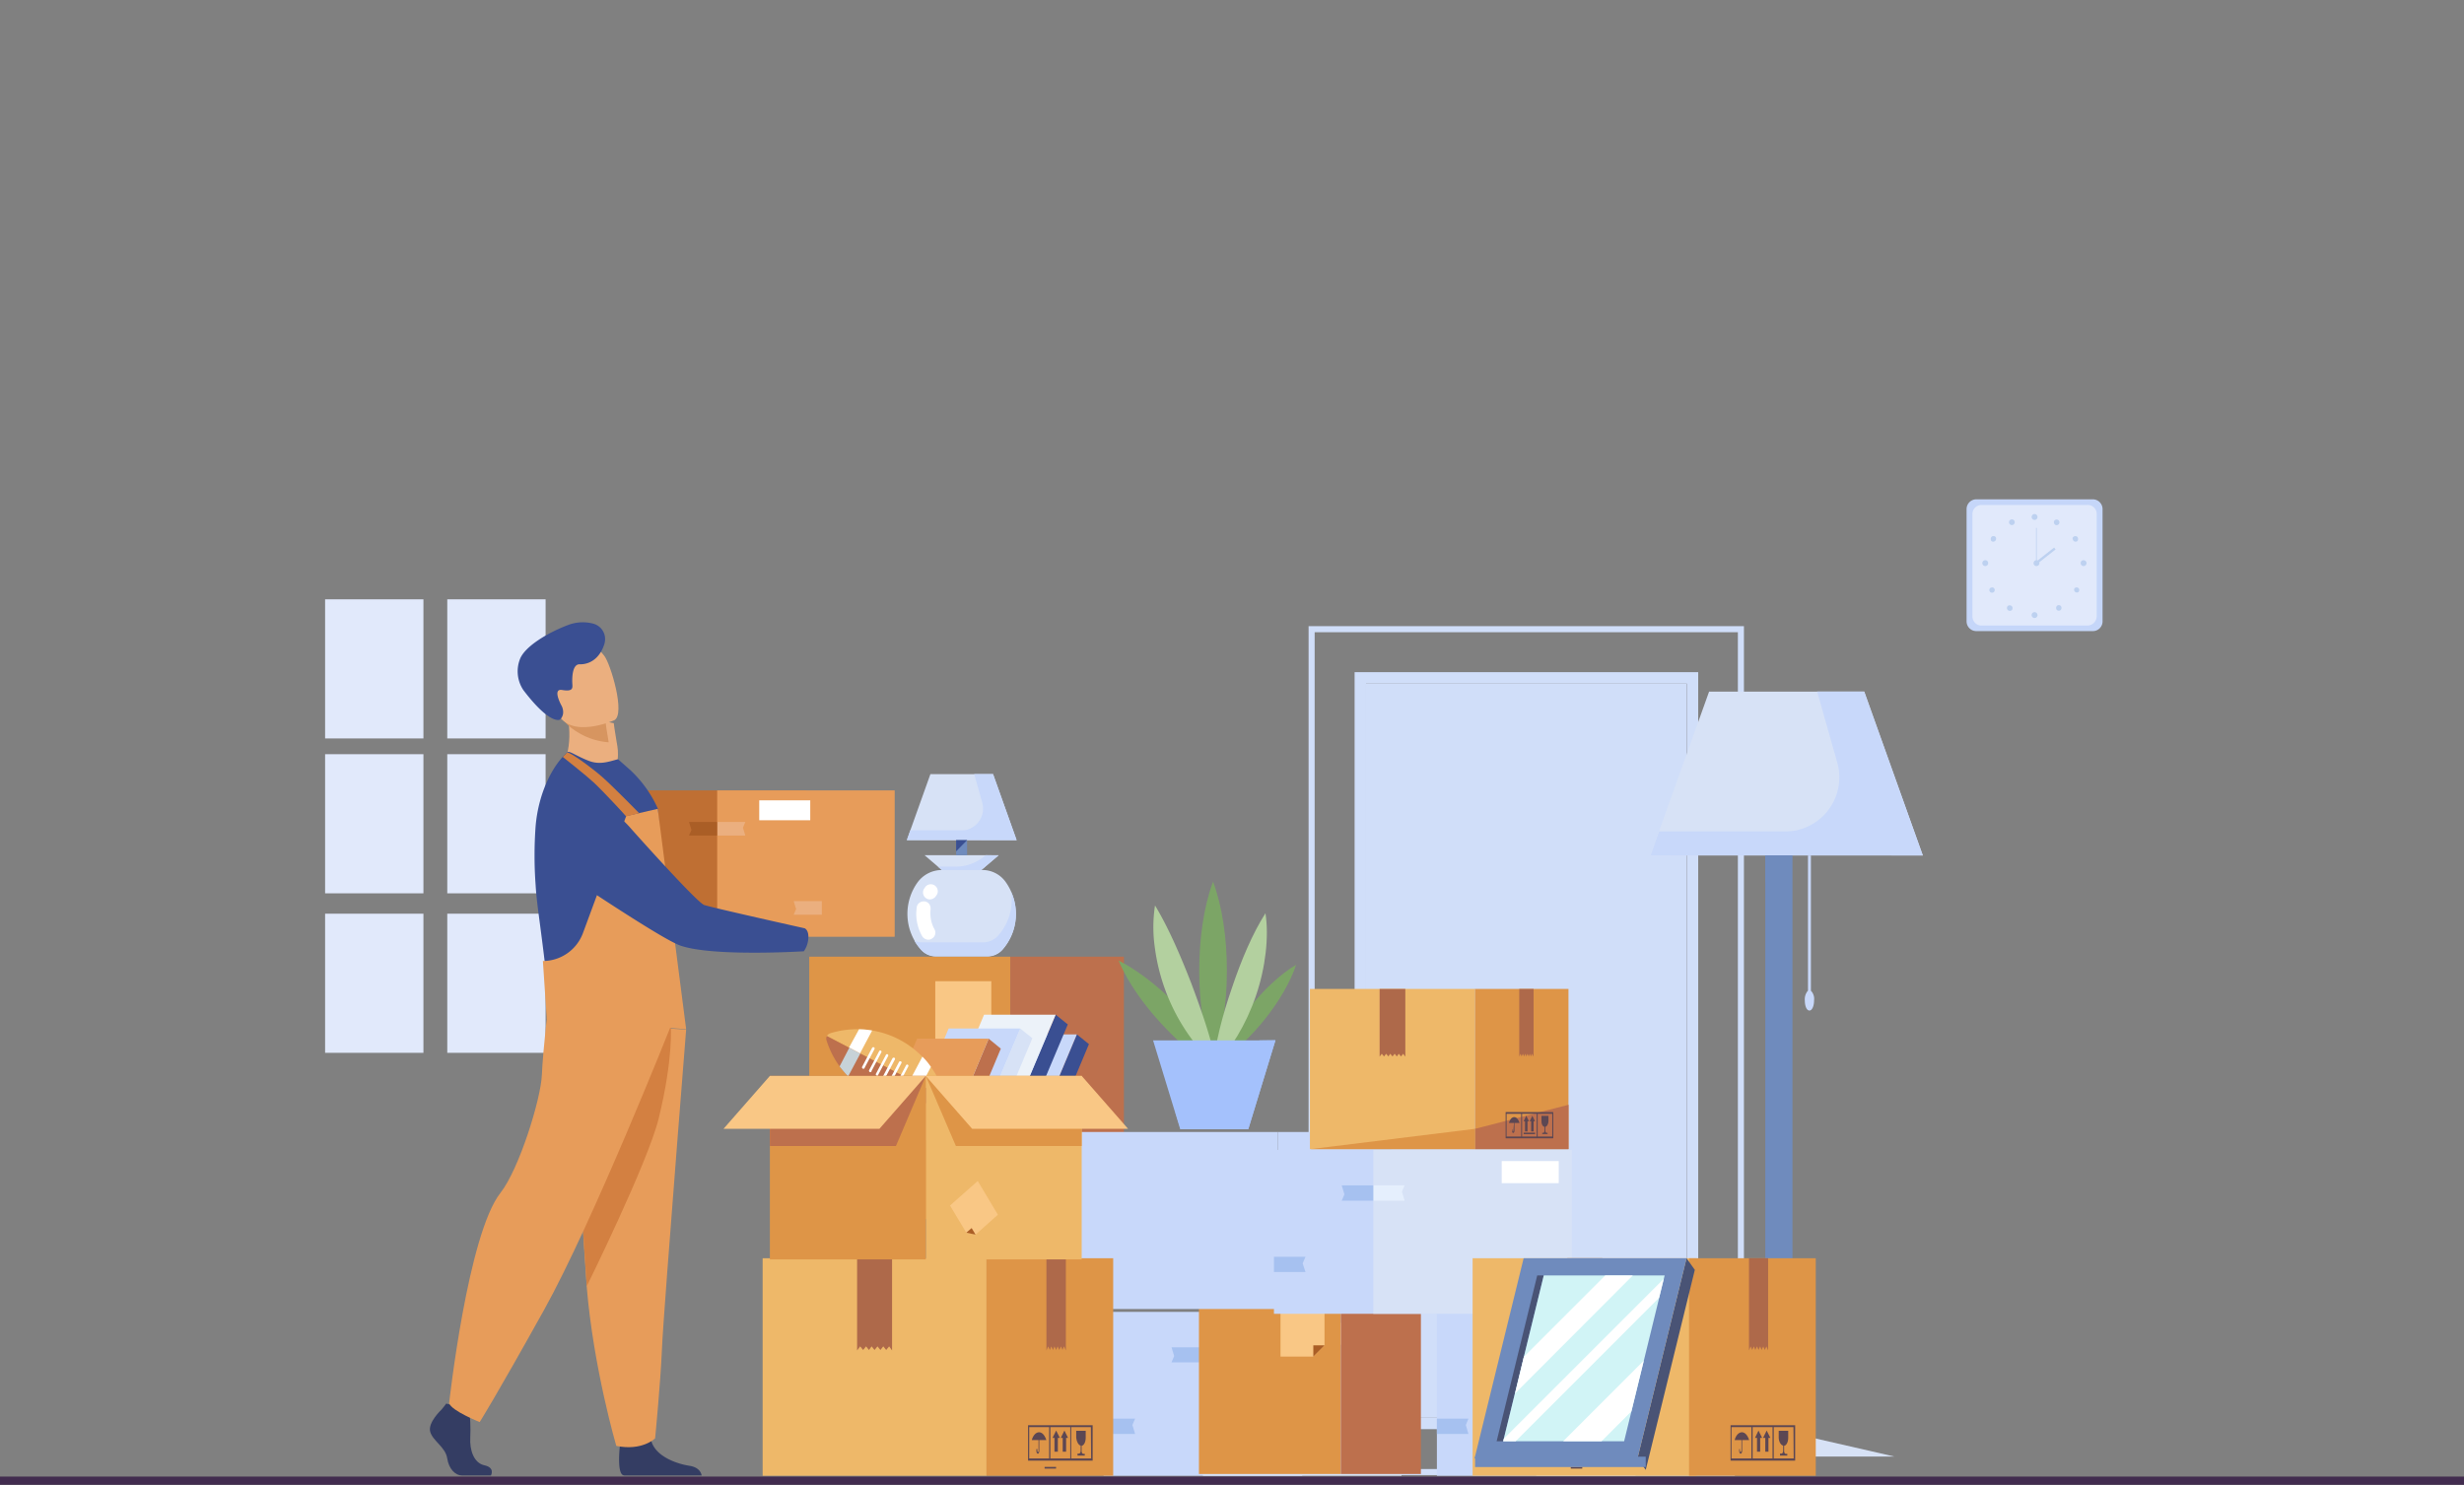 <?xml version="1.0" encoding="UTF-8"?> <svg xmlns="http://www.w3.org/2000/svg" id="Capa_1" data-name="Capa 1" viewBox="0 0 3653.8 2202.9"><rect x="0" y="0" width="3653.8" height="2202.9" fill="#808080" stroke="none"/><defs><style>.cls-1{fill:#422c4f;}.cls-2{fill:none;stroke:#d0def9;stroke-miterlimit:10;stroke-width:9px;}.cls-3{fill:#d0def9;}.cls-4{fill:#c8d8fa;}.cls-5{fill:#d7e2f6;}.cls-6{fill:#a6c1f0;}.cls-7{fill:#e5effd;}.cls-8{fill:#fff;}.cls-9{fill:#de9547;}.cls-10{fill:#bd704d;}.cls-11{fill:#f9c785;}.cls-12{fill:#aa5e26;}.cls-13{fill:#6f8bbd;}.cls-14{fill:#eeb869;}.cls-15{fill:#ae694a;}.cls-16{fill:#5c4753;}.cls-17{fill:#3a4f92;}.cls-18{fill:#c5d6f9;}.cls-19{fill:#e1e9fb;}.cls-20{fill:#bdd1f0;}.cls-21{fill:#7ca566;}.cls-22{fill:#b3d09f;}.cls-23{fill:#a4c1fc;}.cls-24{fill:#495375;}.cls-25{fill:#d1f4f6;}.cls-26{fill:#ecf2f9;}.cls-27{fill:#e79c5a;}.cls-28{fill:#c7d2d7;}.cls-29{fill:#bf6f33;}.cls-30{fill:#ebaf7f;}.cls-31{fill:#d79560;}.cls-32{fill:#343d63;}.cls-33{fill:#d38041;}</style></defs><rect class="cls-1" x="-7.57" y="2190.02" width="3674.45" height="12.12"></rect><rect class="cls-2" x="1944.97" y="933.19" width="636.57" height="1250.13"></rect><rect class="cls-3" x="2025.65" y="1013.88" width="475.31" height="1088.87"></rect><path class="cls-3" d="M2008.71,996.94V2119.69h509.53V996.94ZM2501.3,2102.63H2025.65V1013.88H2501.3Z"></path><rect class="cls-4" x="1636.41" y="1945.72" width="294.59" height="243.09"></rect><rect class="cls-5" x="1783.71" y="1945.72" width="294.59" height="243.09"></rect><polygon class="cls-6" points="1636.75 2126.78 1683.22 2126.78 1679.21 2113.51 1683.22 2104.12 1636.75 2104.12 1636.75 2126.78"></polygon><polygon class="cls-7" points="1783.71 2020.57 1830.52 2020.57 1826.17 2007.3 1830.52 1998.26 1783.71 1998.26 1783.71 2020.57"></polygon><polygon class="cls-6" points="1783.71 1998.26 1737.24 1998.26 1741.13 2011.19 1737.24 2020.57 1783.71 2020.57 1783.71 1998.26"></polygon><polygon class="cls-7" points="1940.96 2146.58 1901.36 2146.58 1904.68 2157.8 1901.36 2166.04 1940.96 2166.04 1940.96 2146.58"></polygon><rect class="cls-8" x="1974.15" y="1961.86" width="84.58" height="32.73"></rect><rect class="cls-9" x="1777.87" y="1911.5" width="210.24" height="274.68"></rect><rect class="cls-10" x="1988.23" y="1911.5" width="118.8" height="274.68"></rect><polygon class="cls-11" points="1964.08 1933.48 1898.84 1933.48 1898.84 2011.99 1947.48 2011.99 1964.08 1995.39 1964.08 1933.48"></polygon><polygon class="cls-12" points="1947.48 2011.99 1964.08 1995.39 1947.48 1995.39 1947.48 2011.99"></polygon><rect class="cls-9" x="1200.02" y="1418.91" width="298.14" height="389.24"></rect><rect class="cls-10" x="1498.16" y="1418.91" width="168.47" height="389.24"></rect><polygon class="cls-11" points="1470 1455.31 1386.91 1455.31 1386.91 1555.34 1448.83 1555.34 1470 1534.16 1470 1455.31"></polygon><polygon class="cls-12" points="1448.83 1555.34 1470 1534.16 1448.83 1534.16 1448.83 1555.34"></polygon><polygon class="cls-5" points="2851.29 1268.76 2447.28 1268.76 2534.38 1025.78 2764.54 1025.78 2851.29 1268.76"></polygon><path class="cls-4" d="M2851.29,1268.76l-87.1-243.09h-69.58l29.87,105.52a80.37,80.37,0,0,1-55.39,99,74.16,74.16,0,0,1-21.63,2.86H2460.22l-12.59,35.59,403.66.12Z"></path><rect class="cls-13" x="2617.7" y="1268.76" width="40.29" height="859.86"></rect><polygon class="cls-13" points="2657.98 1268.76 2617.7 1309.04 2617.7 1268.76 2657.98 1268.76"></polygon><polygon class="cls-5" points="2629.14 2128.27 2489.74 2160.32 2809.17 2160.32 2669.43 2128.27 2629.14 2128.27"></polygon><path class="cls-4" d="M2685.34,1469.39V1268.76H2681v200.51a19.32,19.32,0,0,0-4.69,14.42c0,8.7,2.86,15.11,6.86,15.11s6.87-6.87,6.87-15.11A17.28,17.28,0,0,0,2685.34,1469.39Z"></path><rect class="cls-4" x="1596.81" y="1678.94" width="298.14" height="262.55"></rect><rect class="cls-4" x="1894.95" y="1678.94" width="168.47" height="262.55"></rect><rect class="cls-14" x="1942.45" y="1466.75" width="244.81" height="237.6"></rect><rect class="cls-9" x="2187.25" y="1466.75" width="138.6" height="237.6"></rect><polygon class="cls-15" points="2052.32 1566.9 2055.52 1562.89 2058.73 1566.9 2061.59 1562.89 2064.91 1566.9 2068.11 1562.89 2071.32 1566.9 2074.18 1562.89 2077.5 1566.9 2080.7 1562.89 2083.91 1567.24 2083.91 1466.75 2045.8 1466.75 2045.8 1567.24 2049 1562.89 2052.32 1566.9"></polygon><polygon class="cls-15" points="2256.38 1566.9 2258.21 1562.89 2260.04 1566.9 2261.88 1562.89 2263.25 1566.9 2265.08 1562.89 2266.91 1566.9 2268.63 1562.89 2270.12 1566.9 2271.95 1562.89 2274.12 1567.24 2274.12 1466.75 2252.83 1466.75 2252.83 1567.24 2254.66 1562.89 2256.38 1566.9"></polygon><polygon class="cls-10" points="2325.97 1638.54 2187.26 1674.25 2187.26 1704.47 2325.97 1704.47 2325.97 1638.54"></polygon><polygon class="cls-9" points="1942.45 1704.47 2187.26 1704.47 2187.26 1674.25 1942.45 1704.47"></polygon><path class="cls-16" d="M2244.14,1677.46c0,.68-.35,1-.69,1s-.69-.35-.69-1v-2.18h-.68v2.18c0,1.48.68,2.86,1.83,2.86s1.83-1.49,1.83-2.86v-11.91h7.55c-1.49-5-4.35-8.7-7.9-8.7s-6.52,3.55-7.89,8.7h7.55Z"></path><path class="cls-16" d="M2280.19,1649.42h-47.5v38.91h70.62v-38.91Zm-24.49,36.28h-21.64v-33.77h21.64Zm23,0h-21.63v-33.77h21.63Zm23.12,0h-21.63v-33.77h21.63Z"></path><polygon class="cls-16" points="2261.42 1678.14 2265.08 1678.14 2265.08 1663.04 2267.26 1663.04 2263.25 1654.8 2259.36 1663.04 2261.42 1663.04 2261.42 1678.14"></polygon><polygon class="cls-16" points="2270.46 1678.14 2274.12 1678.14 2274.12 1663.04 2276.18 1663.04 2272.29 1654.8 2268.28 1663.04 2270.46 1663.04 2270.46 1678.14"></polygon><rect class="cls-16" x="2259.36" y="1679.97" width="16.94" height="2.17"></rect><path class="cls-16" d="M2290.26,1671.28V1677c0,1.83-.69,3.2-1.83,3.2h-1.49V1682h7.9v-1.83h-1.49c-1,0-1.83-1.49-1.83-3.2v-5.72c2.52-.35,4.69-4.35,4.69-8.7V1655h-10.42v7.56C2285.57,1667.38,2287.74,1670.93,2290.26,1671.28Z"></path><polygon class="cls-5" points="1507.54 1246.1 1344.68 1246.1 1379.7 1148.13 1472.52 1148.13 1507.54 1246.1"></polygon><path class="cls-5" d="M1506.4,1355.51a81.44,81.44,0,0,0-15.45-47.84,42.22,42.22,0,0,0-35.25-17.28h-59.06a44.8,44.8,0,0,0-35.25,17.28,79.94,79.94,0,0,0,4.69,101.17,29.22,29.22,0,0,0,22,9.73h76.33a30.12,30.12,0,0,0,22-9.73A81.12,81.12,0,0,0,1506.4,1355.51Z"></path><path class="cls-4" d="M1499.53,1323.12a67,67,0,0,1,.69,11.56,78.63,78.63,0,0,1-20.49,53.33,30,30,0,0,1-22,9.73h-89.62a28.29,28.29,0,0,1-12.24-2.52,80.53,80.53,0,0,0,9.72,13.28,29.22,29.22,0,0,0,22,9.73h76.68a30.1,30.1,0,0,0,22-9.73,78.88,78.88,0,0,0,13.28-85.38Z"></path><path class="cls-8" d="M1378.9,1334a10,10,0,0,1-5.72-1.83,10.38,10.38,0,0,1-2.86-14.08h0l1.48-2.17a10.35,10.35,0,0,1,16.94,11.9l-.34.35-1,1.48A11.08,11.08,0,0,1,1378.9,1334Z"></path><path class="cls-8" d="M1376.38,1393.74a10.84,10.84,0,0,1-9-5.38,67.4,67.4,0,0,1-8.7-33.08,83.11,83.11,0,0,1,.69-9c.34-5.72,5.38-9.73,11.22-9.39s9.72,5.38,9.38,11.22v1a37.08,37.08,0,0,0-.34,6.07,48.66,48.66,0,0,0,6.06,23,10.26,10.26,0,0,1-4,14.08h0A8.86,8.86,0,0,1,1376.38,1393.74Z"></path><polygon class="cls-5" points="1396.64 1290.39 1455.24 1290.39 1480.87 1268.41 1371 1268.41 1396.64 1290.39"></polygon><path class="cls-4" d="M1461.76,1268.41a67.64,67.64,0,0,1-44.63,16.94H1390.8l5.73,5h58.71l25.52-21.63Z"></path><path class="cls-4" d="M1507.54,1246.1l-34.91-98h-28l11.91,42.46a32.46,32.46,0,0,1-22.32,39.94,36.71,36.71,0,0,1-8.7,1h-75.65l-5,14.42Z"></path><rect class="cls-13" x="1417.81" y="1246.1" width="16.25" height="22.32"></rect><polygon class="cls-17" points="1434.06 1246.1 1417.81 1262.69 1417.81 1246.1 1434.06 1246.1"></polygon><path class="cls-18" d="M3103.42,936.05H2930.6a14.51,14.51,0,0,1-14.42-14.42V755a14.52,14.52,0,0,1,14.42-14.42h172.82A14.51,14.51,0,0,1,3117.84,755h0V921.75A14.41,14.41,0,0,1,3103.42,936.05Z"></path><path class="cls-19" d="M3095.87,927.81H2938.16c-7.21,0-12.94-5.72-13.28-13.27V762.21c0-7.22,5.72-12.94,13.28-13.28h157.71a13.21,13.21,0,0,1,13.27,13.28V914.54A14,14,0,0,1,3095.87,927.81Z"></path><path class="cls-20" d="M3012.66,766.78a4.35,4.35,0,1,1,4.35,4.35A4.42,4.42,0,0,1,3012.66,766.78Z"></path><path class="cls-20" d="M3046.08,772.62a4.18,4.18,0,1,1,1.49,5.72A4.58,4.58,0,0,1,3046.08,772.62Z"></path><path class="cls-20" d="M3075.27,795.62c1.83-1,4.69-.68,5.72,1.49,1,1.83.69,4.69-1,5.72s-4.69.69-5.72-1.48C3072.75,799.29,3073.09,796.77,3075.27,795.62Z"></path><path class="cls-20" d="M3089.69,830.87a4.35,4.35,0,1,1-4.35,4.35A4.22,4.22,0,0,1,3089.69,830.87Z"></path><path class="cls-20" d="M3082.13,872.31a4.21,4.21,0,0,1,0,5.72,4,4,0,0,1-5.72-1,4,4,0,0,1,0-4.69A4.47,4.47,0,0,1,3082.13,872.31Z"></path><path class="cls-20" d="M3055.81,898.63a4.67,4.67,0,0,1,0,6.06,4.21,4.21,0,0,1-5.72,0,4.67,4.67,0,0,1,0-6.06A4.21,4.21,0,0,1,3055.81,898.63Z"></path><path class="cls-20" d="M3012.66,912.25a4.35,4.35,0,1,1,4.35,4.35A4.42,4.42,0,0,1,3012.66,912.25Z"></path><path class="cls-20" d="M2987.14,772.62a4.25,4.25,0,1,0-1.83,5.72h0A4.36,4.36,0,0,0,2987.14,772.62Z"></path><path class="cls-20" d="M2958.3,795.62c-1.83-1-4.69-.68-5.72,1.49-1,1.83-.69,4.69,1,5.72a4.38,4.38,0,0,0,5.72-1.48c1.14-2.06.8-4.58-1-5.73Z"></path><path class="cls-20" d="M2943.88,830.87a4.35,4.35,0,1,0,4.35,4.35A4.21,4.21,0,0,0,2943.88,830.87Z"></path><path class="cls-20" d="M2951.09,872.31a4,4,0,1,0,5.72,0C2955.44,870.93,2952.92,870.93,2951.09,872.31Z"></path><path class="cls-20" d="M2977.41,898.63a4.29,4.29,0,1,0,6.07,6.06,4.43,4.43,0,0,0-.69-6.06A4.61,4.61,0,0,0,2977.41,898.63Z"></path><path class="cls-20" d="M3015.52,835.22a4.35,4.35,0,1,1,4.35,4.35A4.21,4.21,0,0,1,3015.52,835.22Z"></path><rect class="cls-20" x="3019.19" y="783.03" width="1.03" height="52.19"></rect><rect class="cls-20" x="3015.63" y="822.67" width="35.25" height="3.55" transform="translate(138.61 2049.76) rotate(-38.15)"></rect><rect class="cls-4" x="2130.72" y="1945.72" width="294.59" height="243.09"></rect><rect class="cls-5" x="2278.01" y="1945.72" width="294.59" height="243.09"></rect><polygon class="cls-6" points="2130.72 2126.78 2177.53 2126.78 2173.64 2113.51 2177.53 2104.12 2130.72 2104.12 2130.72 2126.78"></polygon><polygon class="cls-7" points="2278.01 2020.57 2324.82 2020.57 2320.47 2007.3 2324.82 1998.26 2278.01 1998.26 2278.01 2020.57"></polygon><polygon class="cls-6" points="2278.01 1998.26 2231.2 1998.26 2235.55 2011.19 2231.2 2020.57 2278.01 2020.57 2278.01 1998.26"></polygon><polygon class="cls-7" points="2360.07 2146.58 2320.47 2146.58 2324.14 2157.8 2320.47 2166.04 2360.07 2166.04 2360.07 2146.58"></polygon><rect class="cls-8" x="2468.46" y="1961.86" width="84.58" height="32.73"></rect><rect class="cls-4" x="1889.11" y="1705.5" width="294.59" height="243.09"></rect><rect class="cls-5" x="2036.41" y="1705.5" width="294.59" height="243.09"></rect><polygon class="cls-6" points="1889.11 1886.67 1935.92 1886.67 1931.69 1873.74 1935.92 1864.01 1889.11 1864.01 1889.11 1886.67"></polygon><polygon class="cls-7" points="2036.41 1780.8 2082.88 1780.8 2078.87 1767.41 2082.88 1758.14 2036.41 1758.14 2036.41 1780.8"></polygon><polygon class="cls-6" points="2036.41 1758.14 1989.6 1758.14 1993.61 1771.42 1989.6 1780.8 2036.41 1780.8 2036.41 1758.14"></polygon><polygon class="cls-7" points="2331 1889.53 2284.19 1889.53 2288.09 1902.46 2284.19 1911.85 2331 1911.85 2331 1889.53"></polygon><rect class="cls-8" x="2226.85" y="1722.09" width="84.58" height="32.73"></rect><rect class="cls-14" x="2183.71" y="1866.18" width="332.02" height="322.63"></rect><rect class="cls-9" x="2504.62" y="1866.18" width="187.93" height="322.63"></rect><path class="cls-16" d="M2582,2152.08c0,.68-.34,1.48-1,1.48s-1-.68-1-1.48v-2.86h-1v2.86c0,2.17,1,4,2.17,4s2.18-1.83,2.18-4v-16.26h10.41c-2.17-6.86-6.06-11.55-10.75-11.55s-9,4.69-10.76,11.55h10.07v16.26Z"></path><path class="cls-16" d="M2630.29,2113.85H2566.2v52.53H2662v-52.53Zm-33.19,49.33h-29.53v-46.47h29.53Zm31.36,0h-29.53v-46.47h29.53Zm31.36,0h-29.53v-46.47h29.18Z"></path><polygon class="cls-16" points="2605.45 2153.11 2610.14 2153.11 2610.14 2132.62 2613.01 2132.62 2607.63 2121.75 2602.48 2132.62 2605.45 2132.62 2605.45 2153.11"></polygon><polygon class="cls-16" points="2617.7 2153.11 2622.39 2153.11 2622.39 2132.62 2625.25 2132.62 2619.76 2121.75 2614.38 2132.62 2617.7 2132.62 2617.7 2153.11"></polygon><rect class="cls-16" x="2329.3" y="2175.7" width="17" height="2.5"></rect><path class="cls-16" d="M2644.25,2144.06v7.56c0,2.17-1,4.35-2.52,4.35h-2.17v2.86h10.76v-2.52h-2.18c-1.49,0-2.52-1.83-2.52-4.35v-7.55c3.55-.69,6.07-5.72,6.07-11.9v-10.42h-14.08v10.42C2637.84,2138.34,2640.7,2143.38,2644.25,2144.06Z"></path><polygon class="cls-15" points="2332.72 2002.26 2337.07 1996.88 2341.42 2002.26 2345.77 1996.88 2350 2002.26 2354.01 1996.88 2358.36 2002.26 2362.59 1996.88 2366.94 2002.26 2371.29 1996.88 2375.98 2002.95 2375.98 1866.18 2324.14 1866.18 2324.14 2002.95 2328.49 1996.88 2332.72 2002.26"></polygon><polygon class="cls-15" points="2598.24 2002.26 2600.76 1996.88 2602.93 2002.26 2605.45 1996.88 2607.63 2002.26 2610.14 1996.88 2612.2 2002.26 2614.72 1996.88 2616.9 2002.26 2619.41 1996.88 2621.93 2002.95 2621.93 1866.18 2593.55 1866.18 2593.55 2002.95 2596.07 1996.88 2598.24 2002.26"></polygon><rect class="cls-14" x="1130.89" y="1866.18" width="332.02" height="322.63"></rect><rect class="cls-9" x="1462.79" y="1866.18" width="187.93" height="322.63"></rect><path class="cls-16" d="M1540.27,2152.08c0,.68-.34,1.48-1,1.48s-1-.68-1-1.48v-2.86h-1.48v2.86c0,2.17,1,4,2.17,4s2.17-1.83,2.17-4v-16.26h10.42c-2.18-6.86-6.07-11.55-10.76-11.55s-9,4.69-10.76,11.55H1540v16.26Z"></path><path class="cls-16" d="M1588.91,2113.85h-64.43v52.53h95.79v-52.53Zm-33.19,49.33H1526.2v-46.47h29.52Zm31.36,0h-29.52v-46.47h29.52Zm30.9,0h-29.52v-46.47h29.18Z"></path><polygon class="cls-16" points="1563.62 2153.11 1568.66 2153.11 1568.66 2132.62 1571.63 2132.62 1566.14 2121.75 1560.76 2132.62 1563.62 2132.62 1563.62 2153.11"></polygon><polygon class="cls-16" points="1575.87 2153.11 1580.9 2153.11 1580.9 2132.62 1583.76 2132.62 1578.38 2121.75 1573.01 2132.62 1575.87 2132.62 1575.87 2153.11"></polygon><rect class="cls-16" x="1549" y="2175.7" width="17" height="2.5"></rect><path class="cls-16" d="M1602.53,2144.06v7.56c0,2.17-1,4.35-2.51,4.35h-2.18v2.86h10.76v-2.52h-2.17c-1.49,0-2.52-1.83-2.52-4.35v-7.55c3.55-.69,6.06-5.72,6.06-11.9v-10.42H1595.9v10.42C1596.47,2138.34,1599.33,2143.38,1602.53,2144.06Z"></path><polygon class="cls-15" points="1279.9 2002.26 1284.25 1996.88 1288.6 2002.26 1292.49 1996.88 1296.84 2002.26 1301.19 1996.88 1305.54 2002.26 1309.77 1996.88 1314.12 2002.26 1318.47 1996.88 1322.82 2002.95 1322.82 1866.18 1270.97 1866.18 1270.97 2002.95 1275.55 1996.88 1279.9 2002.26"></polygon><polygon class="cls-15" points="1556.87 2002.26 1558.93 1996.88 1561.45 2002.26 1563.62 1996.88 1566.14 2002.26 1568.31 1996.88 1570.83 2002.26 1573.35 1996.88 1575.52 2002.26 1577.7 1996.88 1580.56 2002.95 1580.56 1866.18 1551.72 1866.18 1551.72 2002.95 1554.35 1996.88 1556.87 2002.26"></polygon><path class="cls-21" d="M1658.73,1424.64c12.93,31,36.74,65.12,65.12,95.45,14.08,15.11,28.84,28.84,42.8,41.43s27,24.83,39.6,36.39a132.43,132.43,0,0,0-18.77-52.87,290.18,290.18,0,0,0-37.76-49.33C1721.33,1465.72,1688.6,1439.86,1658.73,1424.64Z"></path><path class="cls-21" d="M1922,1430.82c-46.81,28-98.65,92.93-115.94,144.78C1853.18,1547.44,1905,1482.66,1922,1430.82Z"></path><path class="cls-21" d="M1798.81,1307.67c-27.35,72.79-27.35,191.24,0,263.92C1826.17,1498.46,1826.17,1380.35,1798.81,1307.67Z"></path><path class="cls-22" d="M1712.75,1342.92a211.7,211.7,0,0,0-.35,61.92,293.15,293.15,0,0,0,49.68,129.21,224.69,224.69,0,0,0,41.77,45.78c-6.87-37.08-21.63-79.54-37.43-121.66C1750.17,1416.4,1732.2,1375,1712.75,1342.92Z"></path><path class="cls-22" d="M1876.53,1354.48c-19.12,29.87-36.06,69.81-49.68,110.56-14.07,40.74-24.83,82.06-28,117.77,25.53-24.5,49-63.41,63.41-105.53S1881.9,1389.39,1876.53,1354.48Z"></path><polygon class="cls-23" points="1891.29 1543.09 1709.89 1543.09 1750.17 1674.94 1851 1674.94 1891.29 1543.09"></polygon><path class="cls-23" d="M1867.6,1543.09l-18.31,59.74a67,67,0,0,1-64.1,47.16h-42.11l7.55,24.49h100.49l40.28-131.73Z"></path><polygon class="cls-24" points="2500.96 1866.18 2428.17 2163.18 2440.42 2180.12 2513.21 1883.46 2500.96 1866.18"></polygon><polygon class="cls-13" points="2276.64 1866.18 2259.36 1866.18 2186.57 2163.18 2204.19 2163.18 2428.17 2163.18 2500.96 1866.18 2276.64 1866.18"></polygon><polygon class="cls-24" points="2279.5 1891.7 2219.3 2137.66 2229.03 2137.66 2289.23 1891.7 2279.5 1891.7"></polygon><polygon class="cls-25" points="2468.46 1891.7 2289.23 1891.7 2229.03 2137.66 2408.37 2137.66 2468.46 1891.7"></polygon><polygon class="cls-8" points="2380.33 1891.7 2259.7 2012.33 2246.65 2066.7 2421.3 1891.7 2380.33 1891.7"></polygon><polygon class="cls-8" points="2467.08 1896.74 2230.17 2133.65 2229.03 2137.66 2247.45 2137.66 2460.22 1924.78 2467.08 1896.74"></polygon><polygon class="cls-8" points="2437.55 2018.06 2317.96 2137.66 2374.84 2137.66 2419.13 2093.36 2437.55 2018.06"></polygon><polygon class="cls-17" points="1614.78 1548.59 1557.9 1684.32 1533.75 1684.32 1596.81 1534.16 1614.78 1548.59"></polygon><polygon class="cls-4" points="1490.95 1534.16 1515.1 1534.16 1596.81 1534.16 1533.75 1684.32 1452.03 1684.32 1427.54 1684.32 1490.95 1534.16"></polygon><polygon class="cls-17" points="1583.42 1519.4 1526.2 1655.14 1502.05 1655.14 1565.45 1504.98 1583.42 1519.4"></polygon><polygon class="cls-26" points="1459.24 1504.98 1483.39 1504.98 1565.45 1504.98 1502.05 1655.14 1420.33 1655.14 1396.18 1655.14 1459.24 1504.98"></polygon><polygon class="cls-5" points="1530.89 1539.89 1473.66 1675.62 1449.52 1675.62 1512.92 1525.47 1530.89 1539.89"></polygon><polygon class="cls-4" points="1406.71 1525.47 1430.74 1525.47 1512.92 1525.47 1449.52 1675.62 1367.8 1675.62 1343.65 1675.62 1406.71 1525.47"></polygon><polygon class="cls-10" points="1484.08 1555.34 1427.2 1691.19 1403.05 1691.19 1466.11 1540.57 1484.08 1555.34"></polygon><polygon class="cls-27" points="1359.9 1540.57 1383.94 1540.57 1466.11 1540.57 1403.05 1691.19 1320.99 1691.19 1296.84 1691.19 1359.9 1540.57"></polygon><path class="cls-14" d="M1230.57,1532.68h0a135,135,0,0,1,169.27,88.58h0a9,9,0,0,1-.34,6.07L1226,1536.57A10.08,10.08,0,0,1,1230.57,1532.68Z"></path><path class="cls-10" d="M1225.54,1542.75h0a7.39,7.39,0,0,1,.68-6.07l173.51,90.76a8.61,8.61,0,0,1-4.69,4h0a135.27,135.27,0,0,1-169.5-88.7Z"></path><path class="cls-8" d="M1367.8,1567.24a98.11,98.11,0,0,1,12.59,15.11L1366,1610l-16.25-8.69Z"></path><path class="cls-28" d="M1366,1609.7l-14.42,27.35a111.35,111.35,0,0,1-19.46-1.83l18-33.87Z"></path><path class="cls-28" d="M1245,1581.66l14.42-27.7,16.26,8.7-18,33.88A177.43,177.43,0,0,1,1245,1581.66Z"></path><path class="cls-8" d="M1273.84,1526.61a112.3,112.3,0,0,1,19.45,1.83l-18,33.88-16.25-8.7Z"></path><path class="cls-8" d="M1282.08,1583.84l14.76-28a1.9,1.9,0,0,0-1-2.52,2.14,2.14,0,0,0-2.52.68l-14.76,28a2.08,2.08,0,1,0,3.55,2.18Z"></path><path class="cls-8" d="M1292.15,1588.87l14.76-28a1.84,1.84,0,1,0-3.2-1.83l-14.77,28a2.08,2.08,0,0,0,3.55,2.18c-.34,0-.34,0-.34-.35Z"></path><path class="cls-8" d="M1302.22,1594.25l14.76-28a1.84,1.84,0,1,0-3.2-1.83l-14.77,28a2.08,2.08,0,1,0,3.55,2.17l-.34-.34Z"></path><path class="cls-8" d="M1312.29,1599.29l14.76-28a1.89,1.89,0,0,0-1-2.52,2.45,2.45,0,0,0-2.51.69l-14.77,28a2.08,2.08,0,1,0,3.55,2.17C1312,1599.63,1312,1599.63,1312.29,1599.29Z"></path><path class="cls-8" d="M1322,1604.67l14.76-28a1.89,1.89,0,0,0-1-2.52,2.46,2.46,0,0,0-2.52.68l-14.76,28A2.08,2.08,0,1,0,1322,1605Z"></path><path class="cls-8" d="M1332.09,1609.7l14.76-28a1.84,1.84,0,1,0-3.2-1.83l-14.76,28a2.08,2.08,0,1,0,3.54,2.17c-.34.12-.34.12-.34-.34Z"></path><rect class="cls-14" x="1372.83" y="1595.74" width="231.19" height="272.16"></rect><polygon class="cls-9" points="1417.47 1699.77 1604.02 1699.77 1604.02 1595.74 1372.83 1595.74 1417.47 1699.77"></polygon><polygon class="cls-11" points="1672.81 1674.25 1441.62 1674.25 1372.83 1595.74 1604.02 1595.74 1672.81 1674.25"></polygon><rect class="cls-9" x="1141.65" y="1595.74" width="231.19" height="272.16"></rect><polygon class="cls-10" points="1328.54 1699.77 1141.65 1699.77 1141.65 1595.74 1372.83 1595.74 1328.54 1699.77"></polygon><polygon class="cls-11" points="1072.86 1674.25 1304.05 1674.25 1372.83 1595.74 1141.65 1595.74 1072.86 1674.25"></polygon><polygon class="cls-11" points="1408.77 1788.01 1449.86 1751.62 1479.73 1801.63 1446.65 1831.16 1432.92 1828.3 1408.77 1788.01"></polygon><polygon class="cls-12" points="1446.65 1831.16 1432.92 1828.3 1440.82 1821.43 1446.65 1831.16"></polygon><rect class="cls-19" x="482.08" y="888.9" width="145.81" height="206.35"></rect><rect class="cls-19" x="663.25" y="888.9" width="145.81" height="206.35"></rect><rect class="cls-19" x="482.08" y="1118.6" width="145.81" height="206.35"></rect><rect class="cls-19" x="663.25" y="1118.6" width="145.81" height="206.35"></rect><rect class="cls-19" x="482.08" y="1355.17" width="145.81" height="206.35"></rect><rect class="cls-19" x="663.25" y="1355.17" width="145.81" height="206.35"></rect><rect class="cls-29" x="932.09" y="1172.28" width="263.23" height="217.11"></rect><rect class="cls-27" x="1063.48" y="1172.28" width="263.23" height="217.11"></rect><polygon class="cls-12" points="932.09 1333.99 973.86 1333.99 970.32 1322.43 973.86 1314.19 932.09 1314.19 932.09 1333.99"></polygon><polygon class="cls-30" points="1063.48 1239.23 1105.25 1239.23 1101.7 1227.67 1105.25 1219.09 1063.48 1219.09 1063.48 1239.23"></polygon><polygon class="cls-12" points="1063.48 1219.09 1021.7 1219.09 1025.37 1230.99 1021.7 1239.23 1063.48 1239.23 1063.48 1219.09"></polygon><polygon class="cls-30" points="1218.67 1336.51 1176.9 1336.51 1180.56 1348.3 1176.9 1356.65 1218.67 1356.65 1218.67 1336.51"></polygon><rect class="cls-8" x="1125.85" y="1187.04" width="75.65" height="29.53"></rect><path class="cls-30" d="M1094.49,1380c6.53-4.35,20.83-13.27,21.63-11.21a9.17,9.17,0,0,1-2.17,6.86c8.7-2.86,17.28-4.69,37.77,0,4,.69,7.55,3.55,9.73,6.87a6.8,6.8,0,0,1-1,9.38,6.33,6.33,0,0,1-1.83,1c-10.76,6.07-7.56,2.18-22.32,11.22s-32.73,10.42-43.26,3.55l-14.08-2.86-.69-23.35C1077.9,1381.49,1086.25,1381.15,1094.49,1380Z"></path><path class="cls-30" d="M833.78,1137.71s40.28,33.08,79.54,8.7c0,0,5-23.8,2.18-39.6-.35-2.17-.69-4-1-5.72-3.2-18.31-4.34-28.5-4.34-28.5h0c-2.18-.34-69.47-14.42-68.79-12.24C851.06,1109.22,833.78,1137.71,833.78,1137.71Z"></path><path class="cls-31" d="M837.78,1070.76c8.24,10.07,32.74,28,64.78,30.21-3.2-18.31-4.35-28.49-4.35-28.49h0C896.5,1072.13,835.27,1067.9,837.78,1070.76Z"></path><path class="cls-30" d="M910.92,1068.24S844,1098.11,826,1056c-17.63-42.12-38.57-66.61,3.54-87.56s57.23-8.24,66.61,4.35C905.54,985,927.86,1059.2,910.92,1068.24Z"></path><path class="cls-17" d="M830.69,1067.1c-.69.68-15.11,8.24-54.37-43.26A49.77,49.77,0,0,1,771,977.71c7.21-19.11,41.77-39.6,71.64-50.81A60.68,60.68,0,0,1,880,925.07a23.6,23.6,0,0,1,16.59,28.49v.35c-5.72,19.8-19.46,31.7-37.08,31.36-11.9-.35-11.22,23.8-10.76,29.87s0,10.76-15.11,8.24c-12.59-2.18-5.38,14.76-1.48,22.32a20.53,20.53,0,0,1,2.86,12.24A15.62,15.62,0,0,1,830.69,1067.1Z"></path><path class="cls-32" d="M728,2188.36H684.77c-9,0-19.12-9-21.64-25.53s-21.28-25.52-25.17-39.25,16.59-32.73,16.59-32.73l3.55-4.35,3.55-4.7,34.22,7.9s.68,8.24,1.48,18.77c.35,7.9.35,15.8,0,23.81-1,18,5,37.76,21.29,41.08C734.55,2176.91,728,2188.36,728,2188.36Z"></path><path class="cls-32" d="M1040.47,2188.36H926a7,7,0,0,1-2.51-.69c-7.56-4-5.38-33.08-4.35-42.12a6.37,6.37,0,0,1,.34-2.52s40.29-32.38,45.78-7.55a5.28,5.28,0,0,0,.69,2.18h0c6.86,23,38.11,33.53,56.54,36.39C1036.12,2176.11,1039.79,2184.12,1040.47,2188.36Z"></path><path class="cls-27" d="M1017.47,1527s-6.07,76.34-13.28,168.13c-9.72,125-21.63,278-22.66,307.18-2.17,50.36-10.07,131-10.07,131s-19.11,19.11-57.57,11.21c0,0-33.87-115.25-43.95-236.91,0-2.17-.34-4-.34-6.06-9-123.84-23-385.24-23-385.24Z"></path><path class="cls-33" d="M994.69,1521.92s4,47.5-18,137.22c-16.26,65.58-106.56,248.47-106.56,248.47,0-2.17-.34-4-.34-6.06-9-123.84-23-385.24-23-385.24Z"></path><path class="cls-27" d="M994.69,1521.92S879.1,1812.85,806.77,1942.86s-95.45,166.3-95.45,166.3-41.78-16.6-45.32-28c0,0,27.69-251,76.33-312.22,27.36-34.91,59.75-138.6,61.23-175s10.08-108,10.08-108Z"></path><path class="cls-17" d="M1000.53,1516.08c-16.25,1-186.89-5.38-186.89-15.11,0-33.07-7.21-86.75-15.8-152-1.49-12.25-2.86-24.15-3.55-36.06a594.11,594.11,0,0,1,0-87.89c4.35-50,25.53-90.42,47.16-109.42,2.86-2.51,13.27,5.73,31,12.59,16.25,6.53,29.19,1.83,43.95-2.17l18.77,16.59a179.08,179.08,0,0,1,40.29,56.54C975.35,1199.63,1001.9,1516.08,1000.53,1516.08Z"></path><path class="cls-27" d="M975.35,1199.63l-46.81,10.76-64.09,173.5a63.44,63.44,0,0,1-59.4,41.43h0l5.72,85.73,206.7,15.45Z"></path><path class="cls-17" d="M1198.53,1393.05c1.49-13.73-5.38-16.25-5.38-16.25s-137.23-30.56-149-34.57c-11.56-4.35-108-112.73-108-112.73s-36.74-45-68.79-36.74c-27.69,7.21-39.25,28-43.6,48.64A60.35,60.35,0,0,0,849.23,1304c46.12,30.56,138.25,91.44,160.23,98.65,49,16.6,182.54,8.24,182.54,8.24A37,37,0,0,0,1198.53,1393.05Z"></path><path class="cls-33" d="M880.24,1160.37c-10.75-10.07-45.77-37.76-45.77-37.76l6.52-6.53c4.69-1,40.74,26,52.53,36.74,14.42,12.59,54.36,53.33,54.36,53.33l-19.45,4.7C928.54,1210.39,893.18,1172.28,880.24,1160.37Z"></path><rect class="cls-13" x="2187.4" y="2160.5" width="253.02" height="15.37"></rect></svg> 